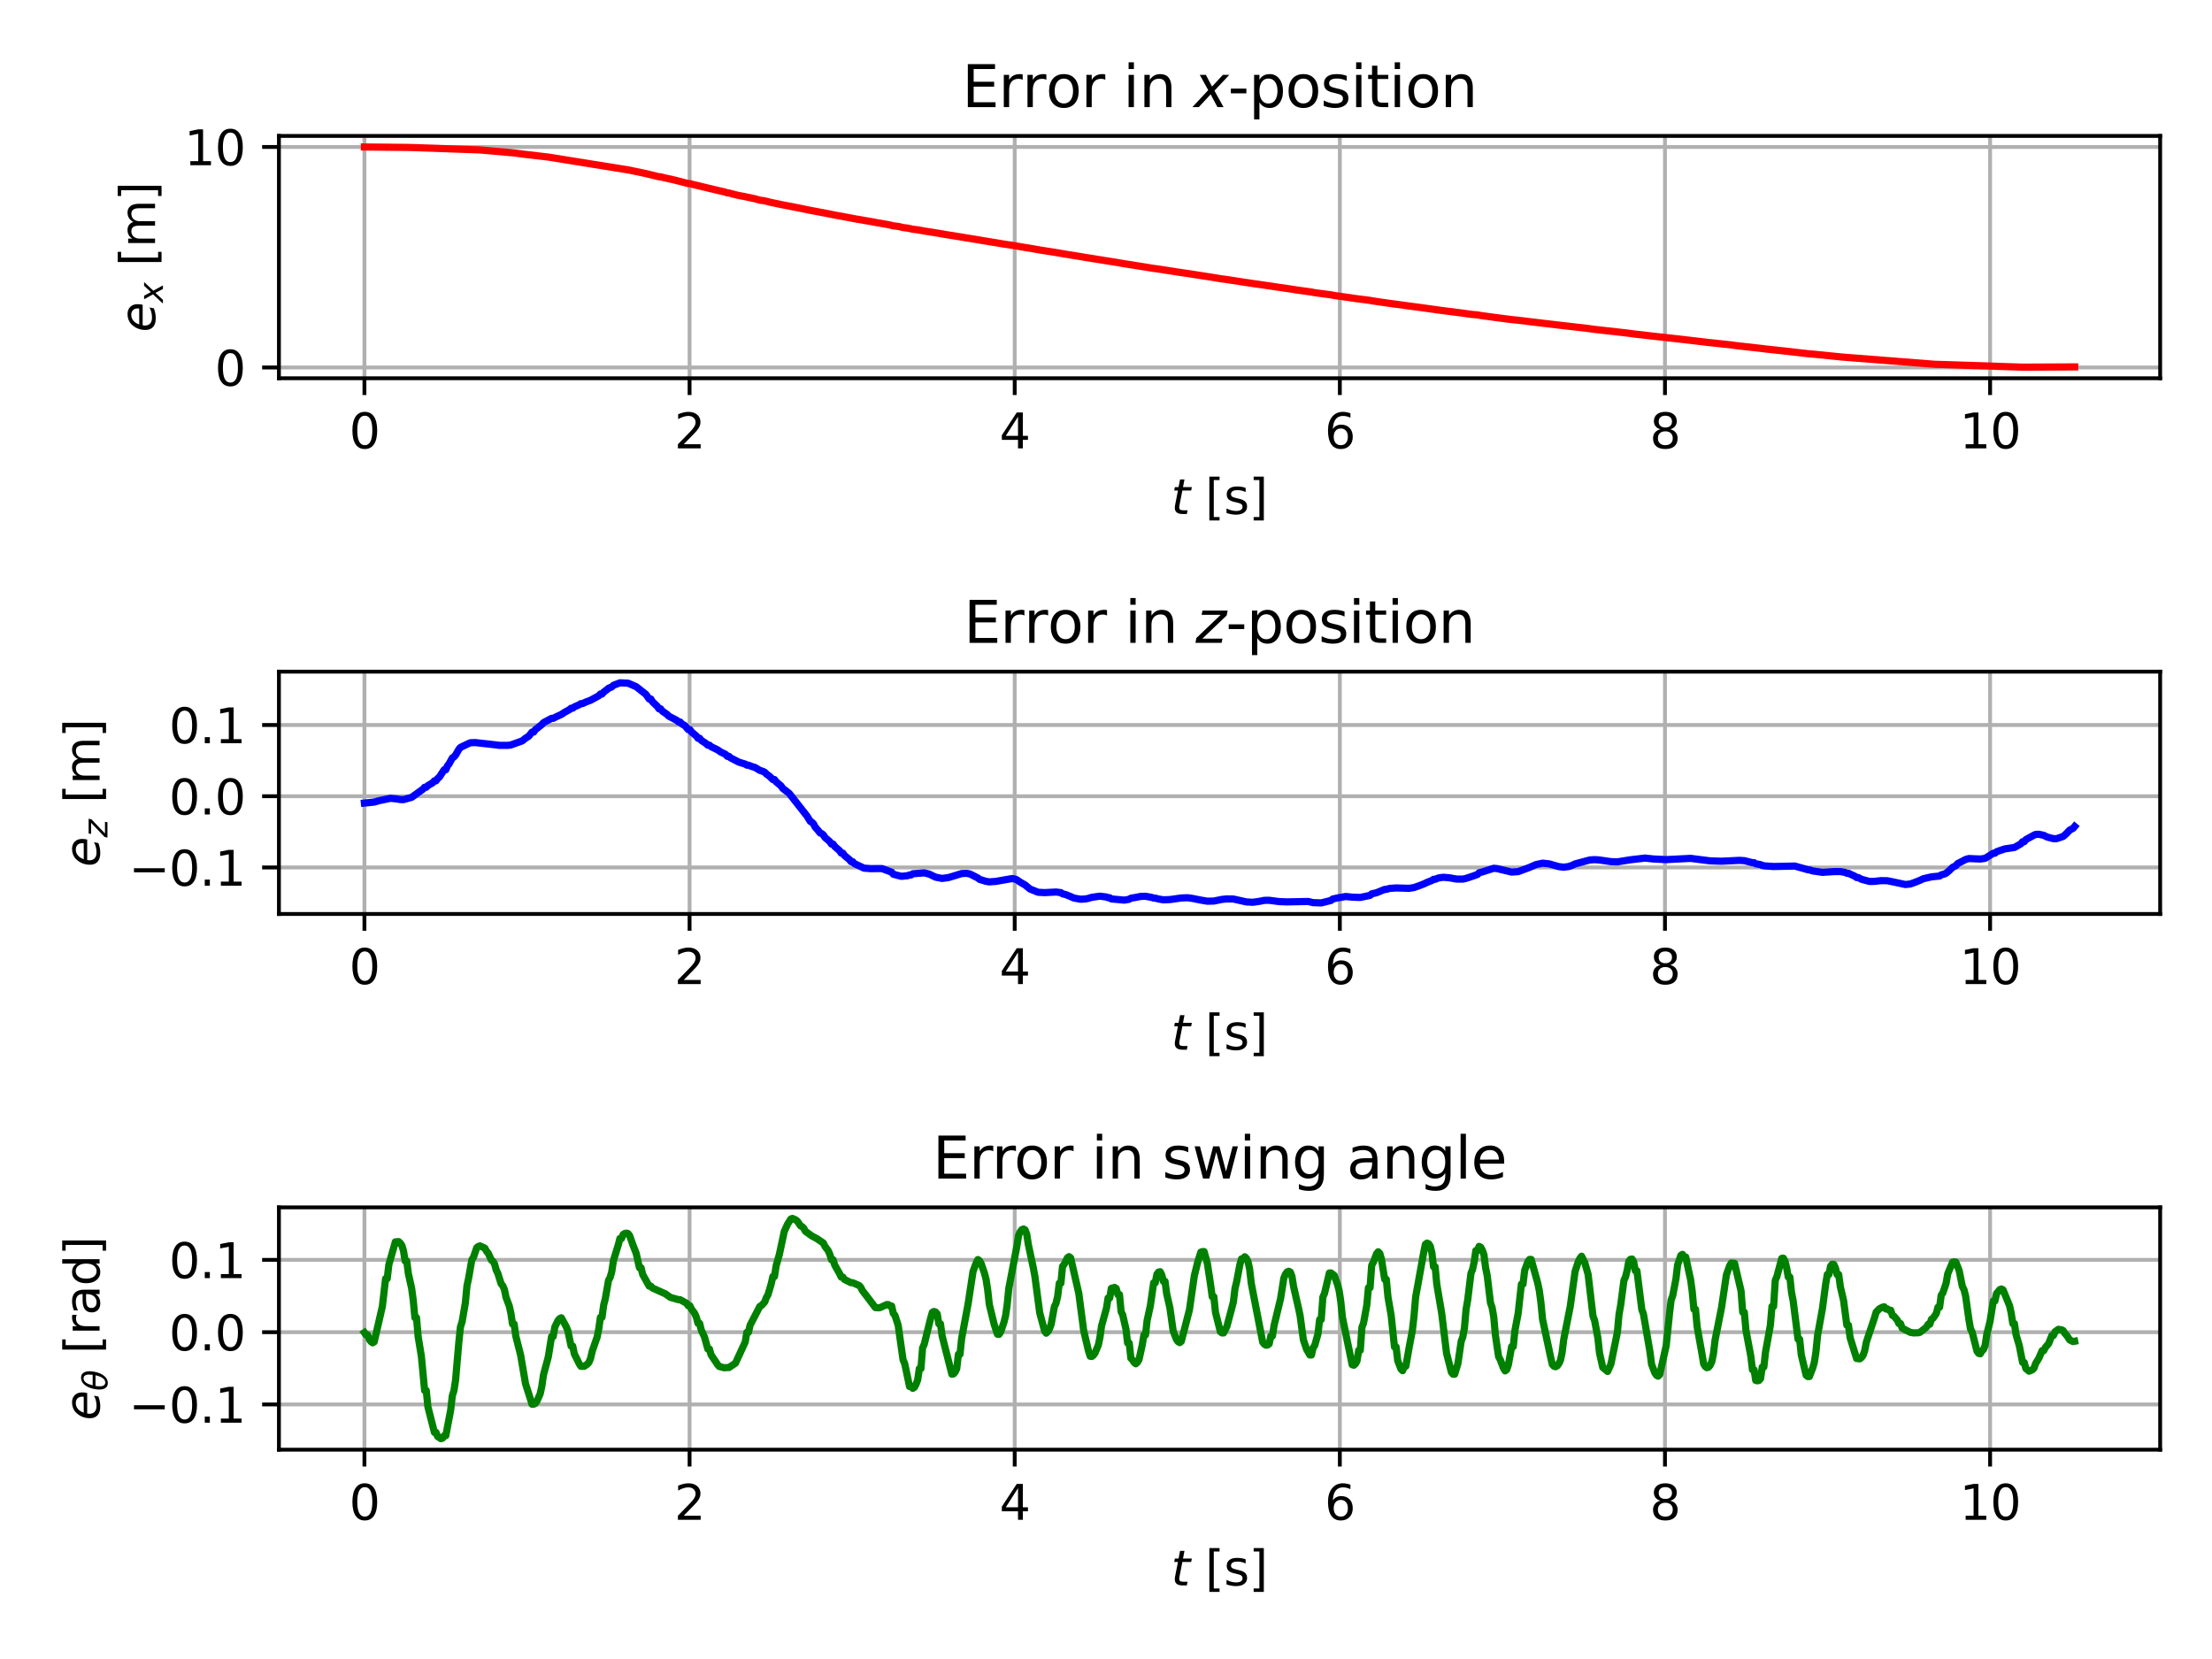<?xml version="1.0" encoding="utf-8" standalone="no"?>
<!DOCTYPE svg PUBLIC "-//W3C//DTD SVG 1.1//EN"
  "http://www.w3.org/Graphics/SVG/1.1/DTD/svg11.dtd">
<svg xmlns:xlink="http://www.w3.org/1999/xlink" width="460.8pt" height="345.6pt" viewBox="0 0 460.8 345.6" xmlns="http://www.w3.org/2000/svg" version="1.1">
 <defs>
  <style type="text/css">*{stroke-linejoin: round; stroke-linecap: butt}</style>
 </defs>
 <g id="figure_1">
  <g id="patch_1">
   <path d="M 0 345.6 
L 460.8 345.6 
L 460.8 0 
L 0 0 
z
" style="fill: #ffffff"/>
  </g>
  <g id="axes_1">
   <g id="patch_2">
    <path d="M 58.106 78.797 
L 450 78.797 
L 450 28.32 
L 58.106 28.32 
z
" style="fill: #ffffff"/>
   </g>
   <g id="matplotlib.axis_1">
    <g id="xtick_1">
     <g id="line2d_1">
      <path d="M 75.919 78.797 
L 75.919 28.32 
" clip-path="url(#p040949d89e)" style="fill: none; stroke: #b0b0b0; stroke-width: 0.8; stroke-linecap: square"/>
     </g>
     <g id="line2d_2">
      <defs>
       <path id="m35014f21e2" d="M 0 0 
L 0 3.5 
" style="stroke: #000000; stroke-width: 0.8"/>
      </defs>
      <g>
       <use xlink:href="#m35014f21e2" x="75.919" y="78.797" style="stroke: #000000; stroke-width: 0.8"/>
      </g>
     </g>
     <g id="text_1">
      <!-- 0 -->
      <g transform="translate(72.738 93.396)scale(0.1 -0.1)">
       <defs>
        <path id="DejaVuSans-30" d="M 2034 4250 
Q 1547 4250 1301 3770 
Q 1056 3291 1056 2328 
Q 1056 1369 1301 889 
Q 1547 409 2034 409 
Q 2525 409 2770 889 
Q 3016 1369 3016 2328 
Q 3016 3291 2770 3770 
Q 2525 4250 2034 4250 
z
M 2034 4750 
Q 2819 4750 3233 4129 
Q 3647 3509 3647 2328 
Q 3647 1150 3233 529 
Q 2819 -91 2034 -91 
Q 1250 -91 836 529 
Q 422 1150 422 2328 
Q 422 3509 836 4129 
Q 1250 4750 2034 4750 
z
" transform="scale(0.016)"/>
       </defs>
       <use xlink:href="#DejaVuSans-30"/>
      </g>
     </g>
    </g>
    <g id="xtick_2">
     <g id="line2d_3">
      <path d="M 143.651 78.797 
L 143.651 28.32 
" clip-path="url(#p040949d89e)" style="fill: none; stroke: #b0b0b0; stroke-width: 0.8; stroke-linecap: square"/>
     </g>
     <g id="line2d_4">
      <g>
       <use xlink:href="#m35014f21e2" x="143.651" y="78.797" style="stroke: #000000; stroke-width: 0.8"/>
      </g>
     </g>
     <g id="text_2">
      <!-- 2 -->
      <g transform="translate(140.47 93.396)scale(0.1 -0.1)">
       <defs>
        <path id="DejaVuSans-32" d="M 1228 531 
L 3431 531 
L 3431 0 
L 469 0 
L 469 531 
Q 828 903 1448 1529 
Q 2069 2156 2228 2338 
Q 2531 2678 2651 2914 
Q 2772 3150 2772 3378 
Q 2772 3750 2511 3984 
Q 2250 4219 1831 4219 
Q 1534 4219 1204 4116 
Q 875 4013 500 3803 
L 500 4441 
Q 881 4594 1212 4672 
Q 1544 4750 1819 4750 
Q 2544 4750 2975 4387 
Q 3406 4025 3406 3419 
Q 3406 3131 3298 2873 
Q 3191 2616 2906 2266 
Q 2828 2175 2409 1742 
Q 1991 1309 1228 531 
z
" transform="scale(0.016)"/>
       </defs>
       <use xlink:href="#DejaVuSans-32"/>
      </g>
     </g>
    </g>
    <g id="xtick_3">
     <g id="line2d_5">
      <path d="M 211.382 78.797 
L 211.382 28.32 
" clip-path="url(#p040949d89e)" style="fill: none; stroke: #b0b0b0; stroke-width: 0.8; stroke-linecap: square"/>
     </g>
     <g id="line2d_6">
      <g>
       <use xlink:href="#m35014f21e2" x="211.382" y="78.797" style="stroke: #000000; stroke-width: 0.8"/>
      </g>
     </g>
     <g id="text_3">
      <!-- 4 -->
      <g transform="translate(208.201 93.396)scale(0.1 -0.1)">
       <defs>
        <path id="DejaVuSans-34" d="M 2419 4116 
L 825 1625 
L 2419 1625 
L 2419 4116 
z
M 2253 4666 
L 3047 4666 
L 3047 1625 
L 3713 1625 
L 3713 1100 
L 3047 1100 
L 3047 0 
L 2419 0 
L 2419 1100 
L 313 1100 
L 313 1709 
L 2253 4666 
z
" transform="scale(0.016)"/>
       </defs>
       <use xlink:href="#DejaVuSans-34"/>
      </g>
     </g>
    </g>
    <g id="xtick_4">
     <g id="line2d_7">
      <path d="M 279.114 78.797 
L 279.114 28.32 
" clip-path="url(#p040949d89e)" style="fill: none; stroke: #b0b0b0; stroke-width: 0.8; stroke-linecap: square"/>
     </g>
     <g id="line2d_8">
      <g>
       <use xlink:href="#m35014f21e2" x="279.114" y="78.797" style="stroke: #000000; stroke-width: 0.8"/>
      </g>
     </g>
     <g id="text_4">
      <!-- 6 -->
      <g transform="translate(275.932 93.396)scale(0.1 -0.1)">
       <defs>
        <path id="DejaVuSans-36" d="M 2113 2584 
Q 1688 2584 1439 2293 
Q 1191 2003 1191 1497 
Q 1191 994 1439 701 
Q 1688 409 2113 409 
Q 2538 409 2786 701 
Q 3034 994 3034 1497 
Q 3034 2003 2786 2293 
Q 2538 2584 2113 2584 
z
M 3366 4563 
L 3366 3988 
Q 3128 4100 2886 4159 
Q 2644 4219 2406 4219 
Q 1781 4219 1451 3797 
Q 1122 3375 1075 2522 
Q 1259 2794 1537 2939 
Q 1816 3084 2150 3084 
Q 2853 3084 3261 2657 
Q 3669 2231 3669 1497 
Q 3669 778 3244 343 
Q 2819 -91 2113 -91 
Q 1303 -91 875 529 
Q 447 1150 447 2328 
Q 447 3434 972 4092 
Q 1497 4750 2381 4750 
Q 2619 4750 2861 4703 
Q 3103 4656 3366 4563 
z
" transform="scale(0.016)"/>
       </defs>
       <use xlink:href="#DejaVuSans-36"/>
      </g>
     </g>
    </g>
    <g id="xtick_5">
     <g id="line2d_9">
      <path d="M 346.845 78.797 
L 346.845 28.32 
" clip-path="url(#p040949d89e)" style="fill: none; stroke: #b0b0b0; stroke-width: 0.8; stroke-linecap: square"/>
     </g>
     <g id="line2d_10">
      <g>
       <use xlink:href="#m35014f21e2" x="346.845" y="78.797" style="stroke: #000000; stroke-width: 0.8"/>
      </g>
     </g>
     <g id="text_5">
      <!-- 8 -->
      <g transform="translate(343.664 93.396)scale(0.1 -0.1)">
       <defs>
        <path id="DejaVuSans-38" d="M 2034 2216 
Q 1584 2216 1326 1975 
Q 1069 1734 1069 1313 
Q 1069 891 1326 650 
Q 1584 409 2034 409 
Q 2484 409 2743 651 
Q 3003 894 3003 1313 
Q 3003 1734 2745 1975 
Q 2488 2216 2034 2216 
z
M 1403 2484 
Q 997 2584 770 2862 
Q 544 3141 544 3541 
Q 544 4100 942 4425 
Q 1341 4750 2034 4750 
Q 2731 4750 3128 4425 
Q 3525 4100 3525 3541 
Q 3525 3141 3298 2862 
Q 3072 2584 2669 2484 
Q 3125 2378 3379 2068 
Q 3634 1759 3634 1313 
Q 3634 634 3220 271 
Q 2806 -91 2034 -91 
Q 1263 -91 848 271 
Q 434 634 434 1313 
Q 434 1759 690 2068 
Q 947 2378 1403 2484 
z
M 1172 3481 
Q 1172 3119 1398 2916 
Q 1625 2713 2034 2713 
Q 2441 2713 2670 2916 
Q 2900 3119 2900 3481 
Q 2900 3844 2670 4047 
Q 2441 4250 2034 4250 
Q 1625 4250 1398 4047 
Q 1172 3844 1172 3481 
z
" transform="scale(0.016)"/>
       </defs>
       <use xlink:href="#DejaVuSans-38"/>
      </g>
     </g>
    </g>
    <g id="xtick_6">
     <g id="line2d_11">
      <path d="M 414.576 78.797 
L 414.576 28.32 
" clip-path="url(#p040949d89e)" style="fill: none; stroke: #b0b0b0; stroke-width: 0.8; stroke-linecap: square"/>
     </g>
     <g id="line2d_12">
      <g>
       <use xlink:href="#m35014f21e2" x="414.576" y="78.797" style="stroke: #000000; stroke-width: 0.8"/>
      </g>
     </g>
     <g id="text_6">
      <!-- 10 -->
      <g transform="translate(408.214 93.396)scale(0.1 -0.1)">
       <defs>
        <path id="DejaVuSans-31" d="M 794 531 
L 1825 531 
L 1825 4091 
L 703 3866 
L 703 4441 
L 1819 4666 
L 2450 4666 
L 2450 531 
L 3481 531 
L 3481 0 
L 794 0 
L 794 531 
z
" transform="scale(0.016)"/>
       </defs>
       <use xlink:href="#DejaVuSans-31"/>
       <use xlink:href="#DejaVuSans-30" x="63.623"/>
      </g>
     </g>
    </g>
    <g id="text_7">
     <!-- $t$ [s] -->
     <g transform="translate(243.953 107.074)scale(0.1 -0.1)">
      <defs>
       <path id="DejaVuSans-Oblique-74" d="M 2706 3500 
L 2619 3053 
L 1472 3053 
L 1100 1153 
Q 1081 1047 1072 975 
Q 1063 903 1063 863 
Q 1063 663 1183 572 
Q 1303 481 1569 481 
L 2150 481 
L 2053 0 
L 1503 0 
Q 991 0 739 200 
Q 488 400 488 806 
Q 488 878 497 964 
Q 506 1050 525 1153 
L 897 3053 
L 409 3053 
L 500 3500 
L 978 3500 
L 1172 4494 
L 1747 4494 
L 1556 3500 
L 2706 3500 
z
" transform="scale(0.016)"/>
       <path id="DejaVuSans-20" transform="scale(0.016)"/>
       <path id="DejaVuSans-5b" d="M 550 4863 
L 1875 4863 
L 1875 4416 
L 1125 4416 
L 1125 -397 
L 1875 -397 
L 1875 -844 
L 550 -844 
L 550 4863 
z
" transform="scale(0.016)"/>
       <path id="DejaVuSans-73" d="M 2834 3397 
L 2834 2853 
Q 2591 2978 2328 3040 
Q 2066 3103 1784 3103 
Q 1356 3103 1142 2972 
Q 928 2841 928 2578 
Q 928 2378 1081 2264 
Q 1234 2150 1697 2047 
L 1894 2003 
Q 2506 1872 2764 1633 
Q 3022 1394 3022 966 
Q 3022 478 2636 193 
Q 2250 -91 1575 -91 
Q 1294 -91 989 -36 
Q 684 19 347 128 
L 347 722 
Q 666 556 975 473 
Q 1284 391 1588 391 
Q 1994 391 2212 530 
Q 2431 669 2431 922 
Q 2431 1156 2273 1281 
Q 2116 1406 1581 1522 
L 1381 1569 
Q 847 1681 609 1914 
Q 372 2147 372 2553 
Q 372 3047 722 3315 
Q 1072 3584 1716 3584 
Q 2034 3584 2315 3537 
Q 2597 3491 2834 3397 
z
" transform="scale(0.016)"/>
       <path id="DejaVuSans-5d" d="M 1947 4863 
L 1947 -844 
L 622 -844 
L 622 -397 
L 1369 -397 
L 1369 4416 
L 622 4416 
L 622 4863 
L 1947 4863 
z
" transform="scale(0.016)"/>
      </defs>
      <use xlink:href="#DejaVuSans-Oblique-74" transform="translate(0 0.016)"/>
      <use xlink:href="#DejaVuSans-20" transform="translate(39.209 0.016)"/>
      <use xlink:href="#DejaVuSans-5b" transform="translate(70.996 0.016)"/>
      <use xlink:href="#DejaVuSans-73" transform="translate(110.01 0.016)"/>
      <use xlink:href="#DejaVuSans-5d" transform="translate(162.109 0.016)"/>
     </g>
    </g>
   </g>
   <g id="matplotlib.axis_2">
    <g id="ytick_1">
     <g id="line2d_13">
      <path d="M 58.106 76.555 
L 450 76.555 
" clip-path="url(#p040949d89e)" style="fill: none; stroke: #b0b0b0; stroke-width: 0.8; stroke-linecap: square"/>
     </g>
     <g id="line2d_14">
      <defs>
       <path id="m82567016f0" d="M 0 0 
L -3.5 0 
" style="stroke: #000000; stroke-width: 0.8"/>
      </defs>
      <g>
       <use xlink:href="#m82567016f0" x="58.106" y="76.555" style="stroke: #000000; stroke-width: 0.8"/>
      </g>
     </g>
     <g id="text_8">
      <!-- 0 -->
      <g transform="translate(44.743 80.354)scale(0.1 -0.1)">
       <use xlink:href="#DejaVuSans-30"/>
      </g>
     </g>
    </g>
    <g id="ytick_2">
     <g id="line2d_15">
      <path d="M 58.106 30.617 
L 450 30.617 
" clip-path="url(#p040949d89e)" style="fill: none; stroke: #b0b0b0; stroke-width: 0.8; stroke-linecap: square"/>
     </g>
     <g id="line2d_16">
      <g>
       <use xlink:href="#m82567016f0" x="58.106" y="30.617" style="stroke: #000000; stroke-width: 0.8"/>
      </g>
     </g>
     <g id="text_9">
      <!-- 10 -->
      <g transform="translate(38.381 34.416)scale(0.1 -0.1)">
       <use xlink:href="#DejaVuSans-31"/>
       <use xlink:href="#DejaVuSans-30" x="63.623"/>
      </g>
     </g>
    </g>
    <g id="text_10">
     <!-- $e_x$ [m] -->
     <g transform="translate(32.301 69.209)rotate(-90)scale(0.1 -0.1)">
      <defs>
       <path id="DejaVuSans-Oblique-65" d="M 3078 2063 
Q 3088 2113 3092 2166 
Q 3097 2219 3097 2272 
Q 3097 2653 2873 2875 
Q 2650 3097 2266 3097 
Q 1838 3097 1509 2826 
Q 1181 2556 1013 2059 
L 3078 2063 
z
M 3578 1613 
L 903 1613 
Q 884 1494 878 1425 
Q 872 1356 872 1306 
Q 872 872 1139 634 
Q 1406 397 1894 397 
Q 2269 397 2603 481 
Q 2938 566 3225 728 
L 3116 159 
Q 2806 34 2476 -28 
Q 2147 -91 1806 -91 
Q 1078 -91 686 257 
Q 294 606 294 1247 
Q 294 1794 489 2264 
Q 684 2734 1063 3103 
Q 1306 3334 1642 3459 
Q 1978 3584 2356 3584 
Q 2950 3584 3301 3228 
Q 3653 2872 3653 2272 
Q 3653 2128 3634 1964 
Q 3616 1800 3578 1613 
z
" transform="scale(0.016)"/>
       <path id="DejaVuSans-Oblique-78" d="M 3841 3500 
L 2234 1784 
L 3219 0 
L 2559 0 
L 1819 1388 
L 531 0 
L -166 0 
L 1556 1844 
L 641 3500 
L 1300 3500 
L 1972 2234 
L 3144 3500 
L 3841 3500 
z
" transform="scale(0.016)"/>
       <path id="DejaVuSans-6d" d="M 3328 2828 
Q 3544 3216 3844 3400 
Q 4144 3584 4550 3584 
Q 5097 3584 5394 3201 
Q 5691 2819 5691 2113 
L 5691 0 
L 5113 0 
L 5113 2094 
Q 5113 2597 4934 2840 
Q 4756 3084 4391 3084 
Q 3944 3084 3684 2787 
Q 3425 2491 3425 1978 
L 3425 0 
L 2847 0 
L 2847 2094 
Q 2847 2600 2669 2842 
Q 2491 3084 2119 3084 
Q 1678 3084 1418 2786 
Q 1159 2488 1159 1978 
L 1159 0 
L 581 0 
L 581 3500 
L 1159 3500 
L 1159 2956 
Q 1356 3278 1631 3431 
Q 1906 3584 2284 3584 
Q 2666 3584 2933 3390 
Q 3200 3197 3328 2828 
z
" transform="scale(0.016)"/>
      </defs>
      <use xlink:href="#DejaVuSans-Oblique-65" transform="translate(0 0.016)"/>
      <use xlink:href="#DejaVuSans-Oblique-78" transform="translate(61.523 -16.391)scale(0.7)"/>
      <use xlink:href="#DejaVuSans-20" transform="translate(105.684 0.016)"/>
      <use xlink:href="#DejaVuSans-5b" transform="translate(137.471 0.016)"/>
      <use xlink:href="#DejaVuSans-6d" transform="translate(176.484 0.016)"/>
      <use xlink:href="#DejaVuSans-5d" transform="translate(273.896 0.016)"/>
     </g>
    </g>
   </g>
   <g id="line2d_17">
    <path d="M 75.919 30.617 
L 85.411 30.718 
L 99.987 31.231 
L 107.105 31.86 
L 109.139 32.129 
L 114.224 32.722 
L 131.173 35.447 
L 132.19 35.669 
L 134.563 36.162 
L 137.275 36.826 
L 137.614 36.826 
L 138.292 37.01 
L 140.664 37.54 
L 143.376 38.245 
L 143.715 38.245 
L 144.393 38.441 
L 146.766 39.001 
L 148.8 39.493 
L 151.173 40.041 
L 151.512 40.199 
L 151.851 40.199 
L 152.529 40.386 
L 153.885 40.725 
L 154.902 40.906 
L 157.274 41.409 
L 158.291 41.699 
L 159.308 41.841 
L 160.664 42.178 
L 163.037 42.672 
L 166.427 43.328 
L 168.8 43.817 
L 169.817 44.005 
L 172.867 44.589 
L 173.884 44.797 
L 176.935 45.358 
L 177.952 45.557 
L 181.681 46.197 
L 182.698 46.391 
L 185.071 46.801 
L 186.088 47.044 
L 187.105 47.166 
L 188.122 47.408 
L 189.138 47.527 
L 190.155 47.76 
L 191.172 47.874 
L 192.528 48.121 
L 195.24 48.551 
L 195.918 48.665 
L 196.935 48.848 
L 199.308 49.226 
L 199.986 49.334 
L 201.003 49.506 
L 203.715 49.942 
L 204.732 50.122 
L 207.782 50.618 
L 208.799 50.793 
L 211.85 51.266 
L 212.867 51.443 
L 215.918 51.948 
L 216.935 52.131 
L 220.325 52.661 
L 221.68 52.902 
L 225.07 53.444 
L 226.087 53.626 
L 229.138 54.107 
L 230.155 54.278 
L 232.528 54.645 
L 233.884 54.886 
L 237.274 55.423 
L 240.324 55.915 
L 241.002 55.998 
L 244.053 56.465 
L 245.07 56.633 
L 248.121 57.081 
L 249.138 57.243 
L 251.85 57.662 
L 254.561 58.104 
L 255.239 58.186 
L 258.29 58.652 
L 261.341 59.113 
L 264.392 59.548 
L 265.07 59.648 
L 266.087 59.806 
L 269.138 60.247 
L 270.155 60.411 
L 273.205 60.836 
L 273.883 60.972 
L 277.273 61.417 
L 277.951 61.555 
L 281.341 62.035 
L 282.358 62.188 
L 285.409 62.577 
L 286.087 62.707 
L 289.476 63.196 
L 294.561 63.884 
L 295.917 64.061 
L 298.29 64.392 
L 299.646 64.583 
L 305.069 65.281 
L 306.425 65.481 
L 307.781 65.6 
L 308.459 65.723 
L 311.51 66.138 
L 314.9 66.576 
L 315.917 66.672 
L 319.984 67.162 
L 325.408 67.805 
L 326.764 67.957 
L 330.832 68.432 
L 332.188 68.617 
L 338.967 69.376 
L 340.662 69.613 
L 341.34 69.679 
L 344.73 70.068 
L 349.815 70.629 
L 355.916 71.346 
L 360.662 71.854 
L 361.679 71.997 
L 366.764 72.568 
L 367.781 72.698 
L 371.848 73.133 
L 376.594 73.682 
L 377.95 73.792 
L 383.713 74.377 
L 403.034 75.887 
L 421.339 76.485 
L 432.187 76.431 
L 432.187 76.431 
" clip-path="url(#p040949d89e)" style="fill: none; stroke: #ff0000; stroke-width: 1.5; stroke-linecap: square"/>
   </g>
   <g id="patch_3">
    <path d="M 58.106 78.797 
L 58.106 28.32 
" style="fill: none; stroke: #000000; stroke-width: 0.8; stroke-linejoin: miter; stroke-linecap: square"/>
   </g>
   <g id="patch_4">
    <path d="M 450 78.797 
L 450 28.32 
" style="fill: none; stroke: #000000; stroke-width: 0.8; stroke-linejoin: miter; stroke-linecap: square"/>
   </g>
   <g id="patch_5">
    <path d="M 58.106 78.797 
L 450 78.797 
" style="fill: none; stroke: #000000; stroke-width: 0.8; stroke-linejoin: miter; stroke-linecap: square"/>
   </g>
   <g id="patch_6">
    <path d="M 58.106 28.32 
L 450 28.32 
" style="fill: none; stroke: #000000; stroke-width: 0.8; stroke-linejoin: miter; stroke-linecap: square"/>
   </g>
   <g id="text_11">
    <!-- Error in $x$-position -->
    <g transform="translate(200.413 22.32)scale(0.12 -0.12)">
     <defs>
      <path id="DejaVuSans-45" d="M 628 4666 
L 3578 4666 
L 3578 4134 
L 1259 4134 
L 1259 2753 
L 3481 2753 
L 3481 2222 
L 1259 2222 
L 1259 531 
L 3634 531 
L 3634 0 
L 628 0 
L 628 4666 
z
" transform="scale(0.016)"/>
      <path id="DejaVuSans-72" d="M 2631 2963 
Q 2534 3019 2420 3045 
Q 2306 3072 2169 3072 
Q 1681 3072 1420 2755 
Q 1159 2438 1159 1844 
L 1159 0 
L 581 0 
L 581 3500 
L 1159 3500 
L 1159 2956 
Q 1341 3275 1631 3429 
Q 1922 3584 2338 3584 
Q 2397 3584 2469 3576 
Q 2541 3569 2628 3553 
L 2631 2963 
z
" transform="scale(0.016)"/>
      <path id="DejaVuSans-6f" d="M 1959 3097 
Q 1497 3097 1228 2736 
Q 959 2375 959 1747 
Q 959 1119 1226 758 
Q 1494 397 1959 397 
Q 2419 397 2687 759 
Q 2956 1122 2956 1747 
Q 2956 2369 2687 2733 
Q 2419 3097 1959 3097 
z
M 1959 3584 
Q 2709 3584 3137 3096 
Q 3566 2609 3566 1747 
Q 3566 888 3137 398 
Q 2709 -91 1959 -91 
Q 1206 -91 779 398 
Q 353 888 353 1747 
Q 353 2609 779 3096 
Q 1206 3584 1959 3584 
z
" transform="scale(0.016)"/>
      <path id="DejaVuSans-69" d="M 603 3500 
L 1178 3500 
L 1178 0 
L 603 0 
L 603 3500 
z
M 603 4863 
L 1178 4863 
L 1178 4134 
L 603 4134 
L 603 4863 
z
" transform="scale(0.016)"/>
      <path id="DejaVuSans-6e" d="M 3513 2113 
L 3513 0 
L 2938 0 
L 2938 2094 
Q 2938 2591 2744 2837 
Q 2550 3084 2163 3084 
Q 1697 3084 1428 2787 
Q 1159 2491 1159 1978 
L 1159 0 
L 581 0 
L 581 3500 
L 1159 3500 
L 1159 2956 
Q 1366 3272 1645 3428 
Q 1925 3584 2291 3584 
Q 2894 3584 3203 3211 
Q 3513 2838 3513 2113 
z
" transform="scale(0.016)"/>
      <path id="DejaVuSans-2d" d="M 313 2009 
L 1997 2009 
L 1997 1497 
L 313 1497 
L 313 2009 
z
" transform="scale(0.016)"/>
      <path id="DejaVuSans-70" d="M 1159 525 
L 1159 -1331 
L 581 -1331 
L 581 3500 
L 1159 3500 
L 1159 2969 
Q 1341 3281 1617 3432 
Q 1894 3584 2278 3584 
Q 2916 3584 3314 3078 
Q 3713 2572 3713 1747 
Q 3713 922 3314 415 
Q 2916 -91 2278 -91 
Q 1894 -91 1617 61 
Q 1341 213 1159 525 
z
M 3116 1747 
Q 3116 2381 2855 2742 
Q 2594 3103 2138 3103 
Q 1681 3103 1420 2742 
Q 1159 2381 1159 1747 
Q 1159 1113 1420 752 
Q 1681 391 2138 391 
Q 2594 391 2855 752 
Q 3116 1113 3116 1747 
z
" transform="scale(0.016)"/>
      <path id="DejaVuSans-74" d="M 1172 4494 
L 1172 3500 
L 2356 3500 
L 2356 3053 
L 1172 3053 
L 1172 1153 
Q 1172 725 1289 603 
Q 1406 481 1766 481 
L 2356 481 
L 2356 0 
L 1766 0 
Q 1100 0 847 248 
Q 594 497 594 1153 
L 594 3053 
L 172 3053 
L 172 3500 
L 594 3500 
L 594 4494 
L 1172 4494 
z
" transform="scale(0.016)"/>
     </defs>
     <use xlink:href="#DejaVuSans-45" transform="translate(0 0.016)"/>
     <use xlink:href="#DejaVuSans-72" transform="translate(63.184 0.016)"/>
     <use xlink:href="#DejaVuSans-72" transform="translate(104.297 0.016)"/>
     <use xlink:href="#DejaVuSans-6f" transform="translate(145.41 0.016)"/>
     <use xlink:href="#DejaVuSans-72" transform="translate(206.592 0.016)"/>
     <use xlink:href="#DejaVuSans-20" transform="translate(247.705 0.016)"/>
     <use xlink:href="#DejaVuSans-69" transform="translate(279.492 0.016)"/>
     <use xlink:href="#DejaVuSans-6e" transform="translate(307.275 0.016)"/>
     <use xlink:href="#DejaVuSans-20" transform="translate(370.654 0.016)"/>
     <use xlink:href="#DejaVuSans-Oblique-78" transform="translate(402.441 0.016)"/>
     <use xlink:href="#DejaVuSans-2d" transform="translate(461.621 0.016)"/>
     <use xlink:href="#DejaVuSans-70" transform="translate(497.705 0.016)"/>
     <use xlink:href="#DejaVuSans-6f" transform="translate(561.182 0.016)"/>
     <use xlink:href="#DejaVuSans-73" transform="translate(622.363 0.016)"/>
     <use xlink:href="#DejaVuSans-69" transform="translate(674.463 0.016)"/>
     <use xlink:href="#DejaVuSans-74" transform="translate(702.246 0.016)"/>
     <use xlink:href="#DejaVuSans-69" transform="translate(741.455 0.016)"/>
     <use xlink:href="#DejaVuSans-6f" transform="translate(769.238 0.016)"/>
     <use xlink:href="#DejaVuSans-6e" transform="translate(830.42 0.016)"/>
    </g>
   </g>
  </g>
  <g id="axes_2">
   <g id="patch_7">
    <path d="M 58.106 190.398 
L 450 190.398 
L 450 139.92 
L 58.106 139.92 
z
" style="fill: #ffffff"/>
   </g>
   <g id="matplotlib.axis_3">
    <g id="xtick_7">
     <g id="line2d_18">
      <path d="M 75.919 190.398 
L 75.919 139.92 
" clip-path="url(#pd2cb86bef9)" style="fill: none; stroke: #b0b0b0; stroke-width: 0.8; stroke-linecap: square"/>
     </g>
     <g id="line2d_19">
      <g>
       <use xlink:href="#m35014f21e2" x="75.919" y="190.398" style="stroke: #000000; stroke-width: 0.8"/>
      </g>
     </g>
     <g id="text_12">
      <!-- 0 -->
      <g transform="translate(72.738 204.996)scale(0.1 -0.1)">
       <use xlink:href="#DejaVuSans-30"/>
      </g>
     </g>
    </g>
    <g id="xtick_8">
     <g id="line2d_20">
      <path d="M 143.651 190.398 
L 143.651 139.92 
" clip-path="url(#pd2cb86bef9)" style="fill: none; stroke: #b0b0b0; stroke-width: 0.8; stroke-linecap: square"/>
     </g>
     <g id="line2d_21">
      <g>
       <use xlink:href="#m35014f21e2" x="143.651" y="190.398" style="stroke: #000000; stroke-width: 0.8"/>
      </g>
     </g>
     <g id="text_13">
      <!-- 2 -->
      <g transform="translate(140.47 204.996)scale(0.1 -0.1)">
       <use xlink:href="#DejaVuSans-32"/>
      </g>
     </g>
    </g>
    <g id="xtick_9">
     <g id="line2d_22">
      <path d="M 211.382 190.398 
L 211.382 139.92 
" clip-path="url(#pd2cb86bef9)" style="fill: none; stroke: #b0b0b0; stroke-width: 0.8; stroke-linecap: square"/>
     </g>
     <g id="line2d_23">
      <g>
       <use xlink:href="#m35014f21e2" x="211.382" y="190.398" style="stroke: #000000; stroke-width: 0.8"/>
      </g>
     </g>
     <g id="text_14">
      <!-- 4 -->
      <g transform="translate(208.201 204.996)scale(0.1 -0.1)">
       <use xlink:href="#DejaVuSans-34"/>
      </g>
     </g>
    </g>
    <g id="xtick_10">
     <g id="line2d_24">
      <path d="M 279.114 190.398 
L 279.114 139.92 
" clip-path="url(#pd2cb86bef9)" style="fill: none; stroke: #b0b0b0; stroke-width: 0.8; stroke-linecap: square"/>
     </g>
     <g id="line2d_25">
      <g>
       <use xlink:href="#m35014f21e2" x="279.114" y="190.398" style="stroke: #000000; stroke-width: 0.8"/>
      </g>
     </g>
     <g id="text_15">
      <!-- 6 -->
      <g transform="translate(275.932 204.996)scale(0.1 -0.1)">
       <use xlink:href="#DejaVuSans-36"/>
      </g>
     </g>
    </g>
    <g id="xtick_11">
     <g id="line2d_26">
      <path d="M 346.845 190.398 
L 346.845 139.92 
" clip-path="url(#pd2cb86bef9)" style="fill: none; stroke: #b0b0b0; stroke-width: 0.8; stroke-linecap: square"/>
     </g>
     <g id="line2d_27">
      <g>
       <use xlink:href="#m35014f21e2" x="346.845" y="190.398" style="stroke: #000000; stroke-width: 0.8"/>
      </g>
     </g>
     <g id="text_16">
      <!-- 8 -->
      <g transform="translate(343.664 204.996)scale(0.1 -0.1)">
       <use xlink:href="#DejaVuSans-38"/>
      </g>
     </g>
    </g>
    <g id="xtick_12">
     <g id="line2d_28">
      <path d="M 414.576 190.398 
L 414.576 139.92 
" clip-path="url(#pd2cb86bef9)" style="fill: none; stroke: #b0b0b0; stroke-width: 0.8; stroke-linecap: square"/>
     </g>
     <g id="line2d_29">
      <g>
       <use xlink:href="#m35014f21e2" x="414.576" y="190.398" style="stroke: #000000; stroke-width: 0.8"/>
      </g>
     </g>
     <g id="text_17">
      <!-- 10 -->
      <g transform="translate(408.214 204.996)scale(0.1 -0.1)">
       <use xlink:href="#DejaVuSans-31"/>
       <use xlink:href="#DejaVuSans-30" x="63.623"/>
      </g>
     </g>
    </g>
    <g id="text_18">
     <!-- $t$ [s] -->
     <g transform="translate(243.953 218.674)scale(0.1 -0.1)">
      <use xlink:href="#DejaVuSans-Oblique-74" transform="translate(0 0.016)"/>
      <use xlink:href="#DejaVuSans-20" transform="translate(39.209 0.016)"/>
      <use xlink:href="#DejaVuSans-5b" transform="translate(70.996 0.016)"/>
      <use xlink:href="#DejaVuSans-73" transform="translate(110.01 0.016)"/>
      <use xlink:href="#DejaVuSans-5d" transform="translate(162.109 0.016)"/>
     </g>
    </g>
   </g>
   <g id="matplotlib.axis_4">
    <g id="ytick_3">
     <g id="line2d_30">
      <path d="M 58.106 180.707 
L 450 180.707 
" clip-path="url(#pd2cb86bef9)" style="fill: none; stroke: #b0b0b0; stroke-width: 0.8; stroke-linecap: square"/>
     </g>
     <g id="line2d_31">
      <g>
       <use xlink:href="#m82567016f0" x="58.106" y="180.707" style="stroke: #000000; stroke-width: 0.8"/>
      </g>
     </g>
     <g id="text_19">
      <!-- −0.1 -->
      <g transform="translate(26.823 184.506)scale(0.1 -0.1)">
       <defs>
        <path id="DejaVuSans-2212" d="M 678 2272 
L 4684 2272 
L 4684 1741 
L 678 1741 
L 678 2272 
z
" transform="scale(0.016)"/>
        <path id="DejaVuSans-2e" d="M 684 794 
L 1344 794 
L 1344 0 
L 684 0 
L 684 794 
z
" transform="scale(0.016)"/>
       </defs>
       <use xlink:href="#DejaVuSans-2212"/>
       <use xlink:href="#DejaVuSans-30" x="83.789"/>
       <use xlink:href="#DejaVuSans-2e" x="147.412"/>
       <use xlink:href="#DejaVuSans-31" x="179.199"/>
      </g>
     </g>
    </g>
    <g id="ytick_4">
     <g id="line2d_32">
      <path d="M 58.106 165.869 
L 450 165.869 
" clip-path="url(#pd2cb86bef9)" style="fill: none; stroke: #b0b0b0; stroke-width: 0.8; stroke-linecap: square"/>
     </g>
     <g id="line2d_33">
      <g>
       <use xlink:href="#m82567016f0" x="58.106" y="165.869" style="stroke: #000000; stroke-width: 0.8"/>
      </g>
     </g>
     <g id="text_20">
      <!-- 0.0 -->
      <g transform="translate(35.203 169.669)scale(0.1 -0.1)">
       <use xlink:href="#DejaVuSans-30"/>
       <use xlink:href="#DejaVuSans-2e" x="63.623"/>
       <use xlink:href="#DejaVuSans-30" x="95.41"/>
      </g>
     </g>
    </g>
    <g id="ytick_5">
     <g id="line2d_34">
      <path d="M 58.106 151.032 
L 450 151.032 
" clip-path="url(#pd2cb86bef9)" style="fill: none; stroke: #b0b0b0; stroke-width: 0.8; stroke-linecap: square"/>
     </g>
     <g id="line2d_35">
      <g>
       <use xlink:href="#m82567016f0" x="58.106" y="151.032" style="stroke: #000000; stroke-width: 0.8"/>
      </g>
     </g>
     <g id="text_21">
      <!-- 0.1 -->
      <g transform="translate(35.203 154.831)scale(0.1 -0.1)">
       <use xlink:href="#DejaVuSans-30"/>
       <use xlink:href="#DejaVuSans-2e" x="63.623"/>
       <use xlink:href="#DejaVuSans-31" x="95.41"/>
      </g>
     </g>
    </g>
    <g id="text_22">
     <!-- $e_z$ [m] -->
     <g transform="translate(20.744 180.609)rotate(-90)scale(0.1 -0.1)">
      <defs>
       <path id="DejaVuSans-Oblique-7a" d="M 744 3500 
L 3475 3500 
L 3372 2975 
L 738 459 
L 2913 459 
L 2822 0 
L -19 0 
L 84 525 
L 2719 3041 
L 653 3041 
L 744 3500 
z
" transform="scale(0.016)"/>
      </defs>
      <use xlink:href="#DejaVuSans-Oblique-65" transform="translate(0 0.016)"/>
      <use xlink:href="#DejaVuSans-Oblique-7a" transform="translate(61.523 -16.391)scale(0.7)"/>
      <use xlink:href="#DejaVuSans-20" transform="translate(101.001 0.016)"/>
      <use xlink:href="#DejaVuSans-5b" transform="translate(132.788 0.016)"/>
      <use xlink:href="#DejaVuSans-6d" transform="translate(171.802 0.016)"/>
      <use xlink:href="#DejaVuSans-5d" transform="translate(269.214 0.016)"/>
     </g>
    </g>
   </g>
   <g id="line2d_36">
    <path d="M 75.919 167.297 
L 77.953 167.085 
L 78.97 166.795 
L 81.343 166.301 
L 82.699 166.438 
L 83.377 166.559 
L 84.055 166.576 
L 85.75 166.103 
L 88.123 164.386 
L 88.462 164.001 
L 88.801 164.001 
L 89.14 163.65 
L 90.156 163.056 
L 90.495 162.658 
L 90.834 162.658 
L 91.173 162.18 
L 91.512 161.905 
L 92.529 160.357 
L 92.868 160.357 
L 93.207 159.551 
L 93.546 159.137 
L 94.224 157.892 
L 94.563 157.69 
L 94.902 157.299 
L 95.58 156.111 
L 95.919 155.707 
L 96.597 155.372 
L 97.953 154.733 
L 98.97 154.694 
L 102.021 155.024 
L 104.055 155.271 
L 105.75 155.277 
L 106.428 155.19 
L 108.8 154.334 
L 109.478 153.788 
L 110.156 153.356 
L 110.834 152.508 
L 111.173 152.508 
L 111.512 152.005 
L 112.868 150.944 
L 113.207 150.552 
L 114.902 149.646 
L 115.241 149.646 
L 115.919 149.297 
L 116.936 148.836 
L 117.614 148.382 
L 118.631 147.832 
L 118.97 147.535 
L 119.309 147.535 
L 119.648 147.257 
L 120.665 146.808 
L 121.004 146.578 
L 121.343 146.578 
L 122.021 146.256 
L 123.037 145.872 
L 123.715 145.495 
L 124.732 144.949 
L 125.071 144.578 
L 125.41 144.578 
L 125.749 144.18 
L 126.427 143.676 
L 126.766 143.38 
L 127.444 143.098 
L 127.783 142.766 
L 129.139 142.243 
L 130.834 142.32 
L 131.851 142.756 
L 132.529 143.046 
L 134.563 144.654 
L 135.241 145.617 
L 135.58 145.617 
L 135.919 146.187 
L 136.936 147.15 
L 137.275 147.657 
L 137.614 147.657 
L 137.953 148.122 
L 138.97 148.83 
L 139.308 149.182 
L 141.003 150.063 
L 141.342 150.404 
L 141.681 150.404 
L 142.02 150.778 
L 142.698 151.19 
L 143.376 151.99 
L 143.715 151.99 
L 144.054 152.476 
L 145.071 153.332 
L 145.41 153.798 
L 145.749 153.798 
L 146.088 154.232 
L 147.105 154.898 
L 147.444 155.232 
L 147.783 155.232 
L 148.122 155.539 
L 149.478 156.199 
L 150.156 156.663 
L 151.173 157.15 
L 151.512 157.558 
L 151.851 157.558 
L 152.19 157.874 
L 153.885 158.752 
L 154.563 158.97 
L 155.241 159.167 
L 155.58 159.395 
L 155.918 159.395 
L 156.596 159.671 
L 157.274 159.872 
L 158.291 160.48 
L 158.969 160.706 
L 159.308 160.87 
L 159.647 161.225 
L 160.325 161.723 
L 161.003 162.39 
L 161.342 162.39 
L 161.681 162.862 
L 162.698 163.713 
L 163.037 164.212 
L 164.393 165.26 
L 168.122 170.01 
L 168.8 171.11 
L 169.139 171.288 
L 169.478 171.636 
L 169.817 172.302 
L 170.495 173.076 
L 170.834 173.51 
L 171.173 173.65 
L 171.512 173.923 
L 171.851 174.449 
L 172.867 175.332 
L 173.206 175.829 
L 173.545 175.829 
L 173.884 176.33 
L 174.901 177.209 
L 175.24 177.715 
L 175.579 177.715 
L 175.918 178.216 
L 176.935 179.051 
L 177.274 179.489 
L 177.613 179.489 
L 177.952 179.888 
L 179.986 180.848 
L 181.342 180.952 
L 183.715 180.936 
L 185.749 181.693 
L 186.088 182.118 
L 187.105 182.389 
L 187.783 182.556 
L 189.138 182.414 
L 189.477 182.263 
L 189.816 182.263 
L 190.155 182.023 
L 192.528 181.83 
L 193.545 182.083 
L 194.901 182.728 
L 196.257 182.994 
L 197.613 182.809 
L 200.325 181.979 
L 201.342 181.933 
L 202.02 182.055 
L 202.698 182.386 
L 203.715 182.905 
L 204.054 183.192 
L 205.409 183.6 
L 206.087 183.71 
L 207.443 183.614 
L 210.833 183.019 
L 211.511 183.143 
L 211.85 183.301 
L 212.528 183.766 
L 213.545 184.349 
L 214.562 185.193 
L 216.257 185.876 
L 217.613 185.949 
L 219.986 185.825 
L 221.003 185.95 
L 221.341 186.202 
L 222.019 186.364 
L 223.036 186.773 
L 223.714 187.079 
L 225.07 187.322 
L 226.087 187.272 
L 226.765 187.136 
L 227.443 186.93 
L 229.138 186.688 
L 230.494 186.862 
L 230.833 187.016 
L 231.172 187.016 
L 231.511 187.264 
L 234.223 187.513 
L 235.24 187.337 
L 235.579 187.108 
L 236.596 186.944 
L 237.613 186.74 
L 238.629 186.711 
L 239.985 186.959 
L 240.324 187.092 
L 240.663 187.092 
L 241.341 187.28 
L 242.358 187.449 
L 243.714 187.396 
L 246.087 187.065 
L 247.443 187.018 
L 248.46 187.166 
L 250.155 187.507 
L 250.833 187.623 
L 251.511 187.738 
L 252.867 187.705 
L 254.561 187.359 
L 255.578 187.261 
L 256.934 187.282 
L 259.646 187.89 
L 261.002 187.959 
L 262.358 187.765 
L 263.375 187.562 
L 264.392 187.546 
L 266.426 187.816 
L 268.121 187.882 
L 272.527 187.794 
L 273.544 188.038 
L 275.239 188.092 
L 275.917 187.925 
L 277.273 187.576 
L 277.612 187.286 
L 278.629 187.056 
L 280.324 186.759 
L 281.68 186.893 
L 283.375 186.953 
L 285.409 186.523 
L 285.748 186.206 
L 286.765 185.971 
L 287.781 185.554 
L 288.459 185.273 
L 288.798 185.273 
L 289.476 185.075 
L 290.832 184.975 
L 293.544 185.053 
L 294.561 184.892 
L 295.578 184.536 
L 296.595 184.146 
L 297.273 183.821 
L 298.29 183.415 
L 298.629 183.18 
L 298.968 183.18 
L 299.646 182.897 
L 300.663 182.751 
L 302.019 182.871 
L 303.374 183.12 
L 304.73 183.135 
L 305.408 182.984 
L 306.086 182.758 
L 306.764 182.53 
L 307.781 182.172 
L 308.12 181.818 
L 308.798 181.634 
L 311.171 180.88 
L 311.849 180.944 
L 314.9 181.669 
L 316.256 181.577 
L 318.629 180.699 
L 319.984 180.108 
L 321.34 179.816 
L 322.696 179.952 
L 324.73 180.534 
L 325.747 180.648 
L 326.764 180.521 
L 327.442 180.296 
L 328.12 179.968 
L 331.171 179.151 
L 332.188 179.078 
L 333.205 179.155 
L 335.578 179.495 
L 336.933 179.54 
L 339.645 179.108 
L 342.696 178.754 
L 344.391 178.939 
L 347.103 179.071 
L 352.188 178.815 
L 354.221 179.076 
L 356.255 179.333 
L 358.628 179.412 
L 362.357 179.227 
L 363.374 179.293 
L 365.069 179.714 
L 365.408 179.714 
L 365.747 179.941 
L 366.764 180.123 
L 367.103 180.287 
L 367.781 180.393 
L 369.475 180.509 
L 373.882 180.415 
L 376.255 181.075 
L 376.594 181.198 
L 376.933 181.198 
L 377.611 181.428 
L 379.645 181.727 
L 382.018 181.572 
L 383.374 181.563 
L 384.391 181.746 
L 384.73 181.92 
L 385.069 181.92 
L 385.746 182.243 
L 386.424 182.545 
L 386.763 182.803 
L 387.102 182.803 
L 387.78 183.174 
L 389.475 183.626 
L 390.492 183.607 
L 391.848 183.452 
L 393.204 183.476 
L 394.56 183.756 
L 396.933 184.262 
L 397.95 184.152 
L 398.967 183.79 
L 399.984 183.379 
L 400.662 183.057 
L 402.356 182.663 
L 404.051 182.498 
L 404.39 182.254 
L 405.068 182.066 
L 405.407 181.914 
L 406.085 181.343 
L 406.763 180.677 
L 407.441 180.345 
L 407.78 179.923 
L 409.475 179.045 
L 410.153 178.849 
L 411.509 178.907 
L 412.526 178.951 
L 413.543 178.806 
L 415.238 177.743 
L 415.577 177.743 
L 415.916 177.431 
L 417.611 176.846 
L 419.644 176.544 
L 421 175.778 
L 421.339 175.351 
L 421.678 175.351 
L 422.017 174.906 
L 423.712 173.986 
L 424.051 173.828 
L 424.729 173.794 
L 425.746 174.009 
L 426.424 174.357 
L 427.78 174.716 
L 428.458 174.703 
L 429.814 174.236 
L 430.492 173.627 
L 431.17 172.909 
L 431.848 172.572 
L 432.187 172.169 
L 432.187 172.169 
" clip-path="url(#pd2cb86bef9)" style="fill: none; stroke: #0000ff; stroke-width: 1.5; stroke-linecap: square"/>
   </g>
   <g id="patch_8">
    <path d="M 58.106 190.398 
L 58.106 139.92 
" style="fill: none; stroke: #000000; stroke-width: 0.8; stroke-linejoin: miter; stroke-linecap: square"/>
   </g>
   <g id="patch_9">
    <path d="M 450 190.398 
L 450 139.92 
" style="fill: none; stroke: #000000; stroke-width: 0.8; stroke-linejoin: miter; stroke-linecap: square"/>
   </g>
   <g id="patch_10">
    <path d="M 58.106 190.398 
L 450 190.398 
" style="fill: none; stroke: #000000; stroke-width: 0.8; stroke-linejoin: miter; stroke-linecap: square"/>
   </g>
   <g id="patch_11">
    <path d="M 58.106 139.92 
L 450 139.92 
" style="fill: none; stroke: #000000; stroke-width: 0.8; stroke-linejoin: miter; stroke-linecap: square"/>
   </g>
   <g id="text_23">
    <!-- Error in $z$-position -->
    <g transform="translate(200.773 133.92)scale(0.12 -0.12)">
     <use xlink:href="#DejaVuSans-45" transform="translate(0 0.016)"/>
     <use xlink:href="#DejaVuSans-72" transform="translate(63.184 0.016)"/>
     <use xlink:href="#DejaVuSans-72" transform="translate(104.297 0.016)"/>
     <use xlink:href="#DejaVuSans-6f" transform="translate(145.41 0.016)"/>
     <use xlink:href="#DejaVuSans-72" transform="translate(206.592 0.016)"/>
     <use xlink:href="#DejaVuSans-20" transform="translate(247.705 0.016)"/>
     <use xlink:href="#DejaVuSans-69" transform="translate(279.492 0.016)"/>
     <use xlink:href="#DejaVuSans-6e" transform="translate(307.275 0.016)"/>
     <use xlink:href="#DejaVuSans-20" transform="translate(370.654 0.016)"/>
     <use xlink:href="#DejaVuSans-Oblique-7a" transform="translate(402.441 0.016)"/>
     <use xlink:href="#DejaVuSans-2d" transform="translate(454.932 0.016)"/>
     <use xlink:href="#DejaVuSans-70" transform="translate(491.016 0.016)"/>
     <use xlink:href="#DejaVuSans-6f" transform="translate(554.492 0.016)"/>
     <use xlink:href="#DejaVuSans-73" transform="translate(615.674 0.016)"/>
     <use xlink:href="#DejaVuSans-69" transform="translate(667.773 0.016)"/>
     <use xlink:href="#DejaVuSans-74" transform="translate(695.557 0.016)"/>
     <use xlink:href="#DejaVuSans-69" transform="translate(734.766 0.016)"/>
     <use xlink:href="#DejaVuSans-6f" transform="translate(762.549 0.016)"/>
     <use xlink:href="#DejaVuSans-6e" transform="translate(823.73 0.016)"/>
    </g>
   </g>
  </g>
  <g id="axes_3">
   <g id="patch_12">
    <path d="M 58.106 301.998 
L 450 301.998 
L 450 251.52 
L 58.106 251.52 
z
" style="fill: #ffffff"/>
   </g>
   <g id="matplotlib.axis_5">
    <g id="xtick_13">
     <g id="line2d_37">
      <path d="M 75.919 301.998 
L 75.919 251.52 
" clip-path="url(#pf5462d7f5b)" style="fill: none; stroke: #b0b0b0; stroke-width: 0.8; stroke-linecap: square"/>
     </g>
     <g id="line2d_38">
      <g>
       <use xlink:href="#m35014f21e2" x="75.919" y="301.998" style="stroke: #000000; stroke-width: 0.8"/>
      </g>
     </g>
     <g id="text_24">
      <!-- 0 -->
      <g transform="translate(72.738 316.596)scale(0.1 -0.1)">
       <use xlink:href="#DejaVuSans-30"/>
      </g>
     </g>
    </g>
    <g id="xtick_14">
     <g id="line2d_39">
      <path d="M 143.651 301.998 
L 143.651 251.52 
" clip-path="url(#pf5462d7f5b)" style="fill: none; stroke: #b0b0b0; stroke-width: 0.8; stroke-linecap: square"/>
     </g>
     <g id="line2d_40">
      <g>
       <use xlink:href="#m35014f21e2" x="143.651" y="301.998" style="stroke: #000000; stroke-width: 0.8"/>
      </g>
     </g>
     <g id="text_25">
      <!-- 2 -->
      <g transform="translate(140.47 316.596)scale(0.1 -0.1)">
       <use xlink:href="#DejaVuSans-32"/>
      </g>
     </g>
    </g>
    <g id="xtick_15">
     <g id="line2d_41">
      <path d="M 211.382 301.998 
L 211.382 251.52 
" clip-path="url(#pf5462d7f5b)" style="fill: none; stroke: #b0b0b0; stroke-width: 0.8; stroke-linecap: square"/>
     </g>
     <g id="line2d_42">
      <g>
       <use xlink:href="#m35014f21e2" x="211.382" y="301.998" style="stroke: #000000; stroke-width: 0.8"/>
      </g>
     </g>
     <g id="text_26">
      <!-- 4 -->
      <g transform="translate(208.201 316.596)scale(0.1 -0.1)">
       <use xlink:href="#DejaVuSans-34"/>
      </g>
     </g>
    </g>
    <g id="xtick_16">
     <g id="line2d_43">
      <path d="M 279.114 301.998 
L 279.114 251.52 
" clip-path="url(#pf5462d7f5b)" style="fill: none; stroke: #b0b0b0; stroke-width: 0.8; stroke-linecap: square"/>
     </g>
     <g id="line2d_44">
      <g>
       <use xlink:href="#m35014f21e2" x="279.114" y="301.998" style="stroke: #000000; stroke-width: 0.8"/>
      </g>
     </g>
     <g id="text_27">
      <!-- 6 -->
      <g transform="translate(275.932 316.596)scale(0.1 -0.1)">
       <use xlink:href="#DejaVuSans-36"/>
      </g>
     </g>
    </g>
    <g id="xtick_17">
     <g id="line2d_45">
      <path d="M 346.845 301.998 
L 346.845 251.52 
" clip-path="url(#pf5462d7f5b)" style="fill: none; stroke: #b0b0b0; stroke-width: 0.8; stroke-linecap: square"/>
     </g>
     <g id="line2d_46">
      <g>
       <use xlink:href="#m35014f21e2" x="346.845" y="301.998" style="stroke: #000000; stroke-width: 0.8"/>
      </g>
     </g>
     <g id="text_28">
      <!-- 8 -->
      <g transform="translate(343.664 316.596)scale(0.1 -0.1)">
       <use xlink:href="#DejaVuSans-38"/>
      </g>
     </g>
    </g>
    <g id="xtick_18">
     <g id="line2d_47">
      <path d="M 414.576 301.998 
L 414.576 251.52 
" clip-path="url(#pf5462d7f5b)" style="fill: none; stroke: #b0b0b0; stroke-width: 0.8; stroke-linecap: square"/>
     </g>
     <g id="line2d_48">
      <g>
       <use xlink:href="#m35014f21e2" x="414.576" y="301.998" style="stroke: #000000; stroke-width: 0.8"/>
      </g>
     </g>
     <g id="text_29">
      <!-- 10 -->
      <g transform="translate(408.214 316.596)scale(0.1 -0.1)">
       <use xlink:href="#DejaVuSans-31"/>
       <use xlink:href="#DejaVuSans-30" x="63.623"/>
      </g>
     </g>
    </g>
    <g id="text_30">
     <!-- $t$ [s] -->
     <g transform="translate(243.953 330.274)scale(0.1 -0.1)">
      <use xlink:href="#DejaVuSans-Oblique-74" transform="translate(0 0.016)"/>
      <use xlink:href="#DejaVuSans-20" transform="translate(39.209 0.016)"/>
      <use xlink:href="#DejaVuSans-5b" transform="translate(70.996 0.016)"/>
      <use xlink:href="#DejaVuSans-73" transform="translate(110.01 0.016)"/>
      <use xlink:href="#DejaVuSans-5d" transform="translate(162.109 0.016)"/>
     </g>
    </g>
   </g>
   <g id="matplotlib.axis_6">
    <g id="ytick_6">
     <g id="line2d_49">
      <path d="M 58.106 292.57 
L 450 292.57 
" clip-path="url(#pf5462d7f5b)" style="fill: none; stroke: #b0b0b0; stroke-width: 0.8; stroke-linecap: square"/>
     </g>
     <g id="line2d_50">
      <g>
       <use xlink:href="#m82567016f0" x="58.106" y="292.57" style="stroke: #000000; stroke-width: 0.8"/>
      </g>
     </g>
     <g id="text_31">
      <!-- −0.1 -->
      <g transform="translate(26.823 296.369)scale(0.1 -0.1)">
       <use xlink:href="#DejaVuSans-2212"/>
       <use xlink:href="#DejaVuSans-30" x="83.789"/>
       <use xlink:href="#DejaVuSans-2e" x="147.412"/>
       <use xlink:href="#DejaVuSans-31" x="179.199"/>
      </g>
     </g>
    </g>
    <g id="ytick_7">
     <g id="line2d_51">
      <path d="M 58.106 277.514 
L 450 277.514 
" clip-path="url(#pf5462d7f5b)" style="fill: none; stroke: #b0b0b0; stroke-width: 0.8; stroke-linecap: square"/>
     </g>
     <g id="line2d_52">
      <g>
       <use xlink:href="#m82567016f0" x="58.106" y="277.514" style="stroke: #000000; stroke-width: 0.8"/>
      </g>
     </g>
     <g id="text_32">
      <!-- 0.0 -->
      <g transform="translate(35.203 281.313)scale(0.1 -0.1)">
       <use xlink:href="#DejaVuSans-30"/>
       <use xlink:href="#DejaVuSans-2e" x="63.623"/>
       <use xlink:href="#DejaVuSans-30" x="95.41"/>
      </g>
     </g>
    </g>
    <g id="ytick_8">
     <g id="line2d_53">
      <path d="M 58.106 262.457 
L 450 262.457 
" clip-path="url(#pf5462d7f5b)" style="fill: none; stroke: #b0b0b0; stroke-width: 0.8; stroke-linecap: square"/>
     </g>
     <g id="line2d_54">
      <g>
       <use xlink:href="#m82567016f0" x="58.106" y="262.457" style="stroke: #000000; stroke-width: 0.8"/>
      </g>
     </g>
     <g id="text_33">
      <!-- 0.1 -->
      <g transform="translate(35.203 266.256)scale(0.1 -0.1)">
       <use xlink:href="#DejaVuSans-30"/>
       <use xlink:href="#DejaVuSans-2e" x="63.623"/>
       <use xlink:href="#DejaVuSans-31" x="95.41"/>
      </g>
     </g>
    </g>
    <g id="text_34">
     <!-- $e_\theta$ [rad] -->
     <g transform="translate(20.744 295.909)rotate(-90)scale(0.1 -0.1)">
      <defs>
       <path id="DejaVuSans-Oblique-3b8" d="M 2913 2219 
L 925 2219 
Q 791 1284 928 888 
Q 1100 400 1566 400 
Q 2034 400 2391 891 
Q 2703 1322 2913 2219 
z
M 3009 2750 
Q 3094 3638 2984 3950 
Q 2813 4444 2353 4444 
Q 1875 4444 1525 3956 
Q 1250 3563 1034 2750 
L 3009 2750 
z
M 2444 4913 
Q 3194 4913 3494 4250 
Q 3794 3591 3566 2422 
Q 3341 1256 2781 594 
Q 2225 -72 1475 -72 
Q 722 -72 425 594 
Q 128 1256 353 2422 
Q 581 3591 1134 4250 
Q 1691 4913 2444 4913 
z
" transform="scale(0.016)"/>
       <path id="DejaVuSans-61" d="M 2194 1759 
Q 1497 1759 1228 1600 
Q 959 1441 959 1056 
Q 959 750 1161 570 
Q 1363 391 1709 391 
Q 2188 391 2477 730 
Q 2766 1069 2766 1631 
L 2766 1759 
L 2194 1759 
z
M 3341 1997 
L 3341 0 
L 2766 0 
L 2766 531 
Q 2569 213 2275 61 
Q 1981 -91 1556 -91 
Q 1019 -91 701 211 
Q 384 513 384 1019 
Q 384 1609 779 1909 
Q 1175 2209 1959 2209 
L 2766 2209 
L 2766 2266 
Q 2766 2663 2505 2880 
Q 2244 3097 1772 3097 
Q 1472 3097 1187 3025 
Q 903 2953 641 2809 
L 641 3341 
Q 956 3463 1253 3523 
Q 1550 3584 1831 3584 
Q 2591 3584 2966 3190 
Q 3341 2797 3341 1997 
z
" transform="scale(0.016)"/>
       <path id="DejaVuSans-64" d="M 2906 2969 
L 2906 4863 
L 3481 4863 
L 3481 0 
L 2906 0 
L 2906 525 
Q 2725 213 2448 61 
Q 2172 -91 1784 -91 
Q 1150 -91 751 415 
Q 353 922 353 1747 
Q 353 2572 751 3078 
Q 1150 3584 1784 3584 
Q 2172 3584 2448 3432 
Q 2725 3281 2906 2969 
z
M 947 1747 
Q 947 1113 1208 752 
Q 1469 391 1925 391 
Q 2381 391 2643 752 
Q 2906 1113 2906 1747 
Q 2906 2381 2643 2742 
Q 2381 3103 1925 3103 
Q 1469 3103 1208 2742 
Q 947 2381 947 1747 
z
" transform="scale(0.016)"/>
      </defs>
      <use xlink:href="#DejaVuSans-Oblique-65" transform="translate(0 0.016)"/>
      <use xlink:href="#DejaVuSans-Oblique-3b8" transform="translate(61.523 -16.391)scale(0.7)"/>
      <use xlink:href="#DejaVuSans-20" transform="translate(107.085 0.016)"/>
      <use xlink:href="#DejaVuSans-5b" transform="translate(138.872 0.016)"/>
      <use xlink:href="#DejaVuSans-72" transform="translate(177.886 0.016)"/>
      <use xlink:href="#DejaVuSans-61" transform="translate(218.999 0.016)"/>
      <use xlink:href="#DejaVuSans-64" transform="translate(280.278 0.016)"/>
      <use xlink:href="#DejaVuSans-5d" transform="translate(343.755 0.016)"/>
     </g>
    </g>
   </g>
   <g id="line2d_55">
    <path d="M 75.919 277.604 
L 76.258 278.081 
L 76.597 278.081 
L 76.936 279.027 
L 77.275 279.485 
L 77.614 279.731 
L 77.953 279.53 
L 79.648 272.179 
L 80.326 266.36 
L 80.665 266.36 
L 81.004 263.454 
L 82.36 258.704 
L 83.038 258.646 
L 83.377 258.949 
L 83.716 259.455 
L 84.055 260.577 
L 84.394 262.686 
L 84.733 262.686 
L 85.072 265.342 
L 85.75 268.377 
L 86.089 270.87 
L 86.428 274.497 
L 86.767 274.497 
L 87.106 278.423 
L 87.784 282.584 
L 88.462 289.676 
L 88.801 289.676 
L 89.14 293.07 
L 90.495 298.399 
L 90.834 298.399 
L 91.173 299.247 
L 91.851 299.703 
L 92.19 299.597 
L 92.529 299.087 
L 92.868 299.087 
L 93.885 293.733 
L 94.224 290.77 
L 94.563 289.709 
L 94.902 287.518 
L 95.58 279.644 
L 95.919 276.423 
L 96.258 275.379 
L 96.936 271.443 
L 97.275 267.888 
L 97.614 266.31 
L 98.292 262.421 
L 98.631 261.917 
L 99.309 259.929 
L 99.648 259.653 
L 99.987 259.542 
L 101.004 260.007 
L 101.343 260.639 
L 101.682 261.031 
L 102.36 262.477 
L 102.699 262.754 
L 103.038 263.337 
L 103.377 264.601 
L 103.716 265.277 
L 104.394 267.447 
L 104.733 267.828 
L 105.072 268.608 
L 105.411 270.255 
L 106.089 272.067 
L 106.428 273.576 
L 106.766 275.823 
L 107.105 275.823 
L 107.444 278.302 
L 108.461 282.318 
L 109.478 288.257 
L 110.834 292.522 
L 111.173 292.522 
L 111.512 292.354 
L 111.851 291.893 
L 112.529 290.354 
L 112.868 288.811 
L 113.207 286.445 
L 114.224 282.659 
L 114.902 278.423 
L 115.241 278.423 
L 115.58 276.431 
L 116.258 275.062 
L 116.597 274.682 
L 116.936 274.524 
L 117.953 276.375 
L 118.292 277.21 
L 118.97 280.416 
L 119.309 280.416 
L 119.648 282.04 
L 120.665 284.093 
L 121.004 284.622 
L 121.682 284.634 
L 122.36 284.179 
L 122.699 283.772 
L 123.037 282.943 
L 123.376 281.458 
L 124.393 278.545 
L 124.732 276.854 
L 125.071 274.428 
L 125.41 274.428 
L 125.749 271.882 
L 126.088 270.577 
L 126.766 266.724 
L 127.105 266.105 
L 127.444 264.894 
L 127.783 262.624 
L 128.8 259.328 
L 129.139 258.004 
L 129.478 258.004 
L 129.817 257.165 
L 130.156 256.952 
L 130.495 256.883 
L 130.834 256.973 
L 131.173 257.425 
L 131.851 259.352 
L 132.529 261.092 
L 133.207 264.095 
L 133.546 264.095 
L 133.885 265.501 
L 135.241 267.923 
L 135.58 267.923 
L 135.919 268.319 
L 138.631 269.538 
L 139.647 270.267 
L 141.342 270.747 
L 141.681 270.747 
L 143.037 271.499 
L 143.376 272.018 
L 143.715 272.018 
L 144.054 272.717 
L 144.732 273.623 
L 145.071 274.442 
L 145.41 275.684 
L 145.749 275.684 
L 146.088 277.07 
L 146.766 278.549 
L 147.444 281.009 
L 147.783 281.009 
L 148.122 282.224 
L 149.478 284.244 
L 149.817 284.656 
L 150.834 284.93 
L 151.512 284.885 
L 151.851 284.885 
L 153.207 283.975 
L 155.241 279.563 
L 155.58 277.546 
L 155.918 277.546 
L 156.257 276.064 
L 158.291 272.139 
L 158.63 271.97 
L 159.308 271.224 
L 159.647 270.296 
L 159.986 269.726 
L 160.664 267.415 
L 161.003 265.923 
L 161.342 265.923 
L 161.681 263.682 
L 162.359 261.294 
L 163.376 256.527 
L 164.054 255.039 
L 164.732 253.96 
L 165.071 253.814 
L 165.749 254.119 
L 166.088 254.379 
L 166.766 255.361 
L 167.105 255.537 
L 167.444 255.88 
L 167.783 256.504 
L 169.139 257.48 
L 170.156 258.023 
L 171.512 258.936 
L 171.851 259.635 
L 172.528 260.531 
L 172.867 261.305 
L 173.206 262.418 
L 173.545 262.418 
L 173.884 263.535 
L 174.901 265.322 
L 175.24 266.04 
L 175.579 266.04 
L 175.918 266.533 
L 177.274 267.207 
L 177.613 267.207 
L 178.969 267.786 
L 179.308 268.16 
L 179.647 268.838 
L 180.664 270.159 
L 182.359 272.396 
L 183.037 272.443 
L 183.376 272.384 
L 184.732 271.763 
L 185.071 271.773 
L 185.41 272.074 
L 185.749 272.074 
L 186.088 273.596 
L 186.427 274.003 
L 187.105 276.074 
L 188.122 283.282 
L 188.46 284.051 
L 189.477 288.84 
L 189.816 288.84 
L 190.155 289.216 
L 190.494 288.997 
L 190.833 288.348 
L 191.172 287.455 
L 191.511 285.101 
L 191.85 285.101 
L 192.189 280.782 
L 192.528 280.051 
L 193.884 274.553 
L 194.223 273.381 
L 194.562 273.21 
L 194.901 273.32 
L 195.24 273.711 
L 195.579 275.777 
L 195.918 275.777 
L 196.257 278.277 
L 198.291 286.27 
L 198.63 286.215 
L 198.969 285.821 
L 199.308 285.103 
L 199.647 282.125 
L 199.986 282.125 
L 200.325 278.838 
L 201.681 271.569 
L 202.698 264.864 
L 203.376 263.045 
L 203.715 262.394 
L 204.054 262.638 
L 204.393 263.23 
L 205.07 265.196 
L 205.409 266.484 
L 205.748 268.656 
L 206.087 271.722 
L 207.104 275.906 
L 207.782 277.93 
L 208.121 277.972 
L 208.46 277.445 
L 209.138 275.471 
L 209.477 274.115 
L 209.816 271.769 
L 210.155 268.368 
L 211.85 259.53 
L 212.189 257.342 
L 212.528 256.606 
L 212.867 256.159 
L 213.206 256.023 
L 213.545 256.204 
L 213.884 257.08 
L 214.223 259.259 
L 215.24 264.037 
L 215.579 265.834 
L 216.596 273.499 
L 217.613 277.278 
L 217.952 277.722 
L 218.291 277.418 
L 218.63 276.797 
L 218.969 275.905 
L 219.647 272.205 
L 219.986 271.501 
L 220.325 270.082 
L 220.664 267.321 
L 221.003 267.321 
L 221.341 263.837 
L 221.68 263.377 
L 222.358 262.028 
L 222.697 261.782 
L 223.036 262.039 
L 224.731 269.41 
L 225.748 277.171 
L 226.765 281.486 
L 227.104 282.534 
L 227.443 282.575 
L 227.782 282.329 
L 228.121 281.828 
L 228.799 280.213 
L 229.138 278.612 
L 229.477 276.189 
L 230.494 272.542 
L 230.833 270.397 
L 231.172 270.397 
L 231.511 268.384 
L 232.189 268.196 
L 232.528 268.411 
L 232.867 269.677 
L 233.206 269.677 
L 233.545 273.219 
L 233.884 273.932 
L 234.562 276.915 
L 234.901 279.775 
L 235.24 279.775 
L 235.579 282.939 
L 235.918 283.292 
L 236.257 283.824 
L 236.596 284.101 
L 236.935 283.808 
L 237.274 283.244 
L 237.951 280.174 
L 238.29 278.098 
L 238.629 278.098 
L 238.968 275.074 
L 239.646 271.98 
L 240.324 267.23 
L 240.663 267.23 
L 241.002 265.454 
L 241.341 264.999 
L 241.68 264.918 
L 242.019 265.589 
L 242.358 266.928 
L 242.697 266.928 
L 243.036 269.475 
L 243.714 272.469 
L 244.392 277.263 
L 245.07 279.008 
L 245.409 279.491 
L 245.748 279.691 
L 246.087 279.423 
L 247.782 272.852 
L 248.799 265.772 
L 249.477 263.025 
L 250.155 260.847 
L 250.494 260.728 
L 250.833 260.728 
L 251.511 263.173 
L 252.189 267.627 
L 252.528 270.129 
L 252.867 270.129 
L 253.206 273.371 
L 254.222 277.408 
L 254.561 277.672 
L 254.9 277.672 
L 255.578 276.334 
L 256.595 272.522 
L 256.934 271.201 
L 257.273 268.404 
L 257.612 267.031 
L 258.29 263.43 
L 258.629 262.244 
L 258.968 262.244 
L 259.307 261.804 
L 259.646 262.131 
L 259.985 262.812 
L 260.324 264.411 
L 260.663 267.351 
L 263.036 279.567 
L 263.375 280.024 
L 263.714 280.227 
L 264.053 280.198 
L 264.392 279.94 
L 264.731 278.327 
L 265.07 278.327 
L 265.409 276.138 
L 266.765 270.544 
L 267.443 266.247 
L 267.782 265.456 
L 268.121 264.974 
L 268.46 264.825 
L 268.799 265.004 
L 269.138 265.882 
L 269.477 268.035 
L 270.493 272.464 
L 270.832 274.066 
L 271.51 279.084 
L 272.188 281.092 
L 272.866 282.271 
L 273.205 282.271 
L 273.544 280.767 
L 273.883 280.282 
L 274.561 277.867 
L 274.9 274.891 
L 275.239 274.891 
L 275.578 270.21 
L 275.917 269.444 
L 276.934 265.181 
L 277.273 265.181 
L 277.951 265.694 
L 278.629 267.595 
L 278.968 268.877 
L 279.307 271.11 
L 279.646 274.402 
L 281.68 284.296 
L 282.019 284.403 
L 282.358 284.124 
L 282.697 283.488 
L 283.036 281.294 
L 283.375 281.294 
L 283.714 276.509 
L 284.053 275.602 
L 284.731 271.879 
L 285.07 268.246 
L 285.409 268.246 
L 285.748 263.587 
L 286.087 262.976 
L 286.765 261.181 
L 287.103 260.772 
L 287.442 261.119 
L 287.781 262.301 
L 288.459 266.517 
L 288.798 266.517 
L 289.137 270.164 
L 289.815 274.092 
L 290.493 280.587 
L 290.832 280.587 
L 291.171 283.475 
L 291.849 285.214 
L 292.188 285.539 
L 292.527 284.6 
L 292.866 284.6 
L 293.544 280.736 
L 294.222 277.145 
L 294.561 274.212 
L 294.9 270.214 
L 296.595 260.836 
L 296.934 259.217 
L 297.273 258.963 
L 297.612 259.101 
L 297.951 259.608 
L 298.29 261.019 
L 298.629 263.885 
L 298.968 263.885 
L 299.307 267.507 
L 300.324 273.54 
L 301.341 281.894 
L 302.358 285.877 
L 302.697 286.275 
L 303.036 286.275 
L 303.713 284.05 
L 304.391 279.41 
L 304.73 278.51 
L 305.069 276.64 
L 305.408 272.76 
L 305.747 270.816 
L 306.425 265.276 
L 306.764 264.425 
L 307.103 262.86 
L 307.442 260.519 
L 307.781 260.519 
L 308.12 259.646 
L 308.459 259.828 
L 308.798 260.453 
L 309.137 261.406 
L 309.476 264.097 
L 309.815 265.756 
L 310.493 271.395 
L 310.832 272.376 
L 311.171 274.327 
L 311.51 278.059 
L 312.188 282.647 
L 312.527 283.243 
L 313.205 285.037 
L 313.544 285.576 
L 313.883 285.315 
L 314.222 284.303 
L 314.9 280.526 
L 315.239 280.526 
L 315.578 277.215 
L 316.256 273.636 
L 316.934 267.511 
L 317.273 267.511 
L 317.612 264.658 
L 318.29 262.809 
L 318.629 262.367 
L 318.968 262.365 
L 320.323 267.242 
L 320.662 268.828 
L 321.001 271.351 
L 321.34 274.818 
L 323.035 282.774 
L 323.374 284.241 
L 323.713 284.614 
L 324.052 284.714 
L 324.391 284.537 
L 324.73 284.086 
L 325.069 283.363 
L 325.408 281.818 
L 325.747 279.066 
L 327.103 272.19 
L 328.12 264.871 
L 328.798 262.775 
L 329.137 262.115 
L 329.476 261.7 
L 330.154 263.092 
L 330.832 265.478 
L 331.849 274.17 
L 332.188 275.106 
L 332.866 278.713 
L 333.205 281.847 
L 333.883 284.86 
L 334.9 285.701 
L 335.578 284.175 
L 336.933 277.523 
L 337.272 273.801 
L 337.611 271.93 
L 338.289 266.748 
L 338.628 265.986 
L 338.967 264.63 
L 339.306 262.771 
L 339.645 262.345 
L 339.984 262.284 
L 340.323 262.861 
L 340.662 264.724 
L 341.001 264.724 
L 342.018 272.806 
L 342.357 273.731 
L 343.713 281.571 
L 344.052 284.203 
L 344.73 285.984 
L 345.069 286.489 
L 345.408 286.681 
L 345.747 286.346 
L 347.103 280.3 
L 347.781 273.706 
L 348.12 270.842 
L 348.459 269.912 
L 349.137 266.369 
L 349.476 263.503 
L 350.154 261.515 
L 350.493 261.308 
L 350.832 261.869 
L 351.171 261.869 
L 351.849 265.058 
L 352.188 266.581 
L 352.526 269.096 
L 352.865 272.739 
L 353.204 272.739 
L 353.543 276.376 
L 354.56 282.059 
L 354.899 284.108 
L 355.238 284.68 
L 355.577 284.912 
L 355.916 284.815 
L 356.255 284.399 
L 356.594 283.672 
L 356.933 282.074 
L 357.272 279.217 
L 358.628 272.39 
L 359.645 265.555 
L 360.323 263.653 
L 360.662 263.102 
L 361.34 263.17 
L 362.696 268.938 
L 363.035 273.361 
L 363.374 273.361 
L 363.713 277.121 
L 364.73 282.538 
L 365.069 285.349 
L 365.408 285.349 
L 365.747 287.557 
L 366.086 287.647 
L 366.425 287.579 
L 366.764 287.175 
L 367.103 284.775 
L 367.442 284.775 
L 367.781 281.715 
L 368.798 276.082 
L 369.136 272.157 
L 369.475 272.157 
L 369.814 266.735 
L 370.153 265.941 
L 371.17 262.145 
L 371.509 262.104 
L 371.848 262.741 
L 372.187 264.1 
L 372.526 266.04 
L 372.865 266.04 
L 373.204 269.229 
L 373.543 270.963 
L 374.56 278.985 
L 374.899 278.985 
L 375.238 282.245 
L 376.255 286.488 
L 376.594 286.758 
L 376.933 286.758 
L 377.611 285.007 
L 377.95 283.835 
L 378.289 281.658 
L 378.628 278.232 
L 379.645 272.616 
L 380.323 267.48 
L 380.662 265.486 
L 381.001 265.486 
L 381.34 263.763 
L 381.679 263.367 
L 382.018 263.394 
L 382.357 264.145 
L 382.696 265.507 
L 383.035 265.507 
L 383.374 268.033 
L 384.052 270.934 
L 384.73 276.056 
L 385.069 276.056 
L 385.407 278.649 
L 386.763 283.001 
L 387.441 283.065 
L 387.78 282.787 
L 388.119 282.322 
L 388.458 281.327 
L 388.797 279.577 
L 390.492 274.517 
L 390.831 273.35 
L 391.509 272.643 
L 392.187 272.295 
L 392.526 272.242 
L 392.865 272.679 
L 393.204 272.679 
L 393.543 272.957 
L 393.882 272.957 
L 394.221 274.01 
L 394.56 274.205 
L 395.238 274.988 
L 395.577 275.725 
L 395.916 275.725 
L 396.255 276.673 
L 396.933 277.035 
L 397.95 277.553 
L 398.628 277.668 
L 399.645 277.636 
L 399.984 277.533 
L 401.001 276.726 
L 401.34 276.447 
L 401.678 275.861 
L 402.017 275.861 
L 402.356 274.823 
L 402.695 274.613 
L 403.373 273.613 
L 403.712 272.32 
L 404.051 272.32 
L 404.39 269.809 
L 404.729 269.333 
L 405.407 267.332 
L 405.746 265.367 
L 406.763 262.928 
L 407.102 262.864 
L 407.441 262.931 
L 408.119 264.643 
L 408.797 268.004 
L 409.136 268.66 
L 409.475 270.002 
L 410.153 274.854 
L 410.492 276.843 
L 410.831 277.484 
L 411.848 281.489 
L 412.187 281.933 
L 412.526 282.023 
L 412.865 281.442 
L 413.204 281.11 
L 413.543 280.263 
L 413.882 277.989 
L 414.56 275.275 
L 415.238 271.03 
L 415.577 271.03 
L 415.916 269.472 
L 416.594 268.648 
L 416.933 268.52 
L 417.272 268.702 
L 418.627 272.005 
L 418.966 273.519 
L 419.305 275.737 
L 419.644 275.737 
L 419.983 278.04 
L 420.661 280.342 
L 421.339 283.817 
L 421.678 283.817 
L 422.017 285.082 
L 422.695 285.643 
L 423.373 285.357 
L 423.712 285.018 
L 424.051 284.058 
L 424.729 282.952 
L 425.407 281.369 
L 425.746 281.369 
L 426.085 280.698 
L 426.763 279.905 
L 427.441 278.193 
L 427.78 278.193 
L 428.119 277.402 
L 428.797 276.922 
L 429.475 277.018 
L 429.814 277.207 
L 430.153 277.781 
L 430.492 278.124 
L 431.17 279.142 
L 431.848 279.47 
L 432.187 279.405 
L 432.187 279.405 
" clip-path="url(#pf5462d7f5b)" style="fill: none; stroke: #008000; stroke-width: 1.5; stroke-linecap: square"/>
   </g>
   <g id="patch_13">
    <path d="M 58.106 301.998 
L 58.106 251.52 
" style="fill: none; stroke: #000000; stroke-width: 0.8; stroke-linejoin: miter; stroke-linecap: square"/>
   </g>
   <g id="patch_14">
    <path d="M 450 301.998 
L 450 251.52 
" style="fill: none; stroke: #000000; stroke-width: 0.8; stroke-linejoin: miter; stroke-linecap: square"/>
   </g>
   <g id="patch_15">
    <path d="M 58.106 301.998 
L 450 301.998 
" style="fill: none; stroke: #000000; stroke-width: 0.8; stroke-linejoin: miter; stroke-linecap: square"/>
   </g>
   <g id="patch_16">
    <path d="M 58.106 251.52 
L 450 251.52 
" style="fill: none; stroke: #000000; stroke-width: 0.8; stroke-linejoin: miter; stroke-linecap: square"/>
   </g>
   <g id="text_35">
    <!-- Error in swing angle -->
    <g transform="translate(194.283 245.52)scale(0.12 -0.12)">
     <defs>
      <path id="DejaVuSans-77" d="M 269 3500 
L 844 3500 
L 1563 769 
L 2278 3500 
L 2956 3500 
L 3675 769 
L 4391 3500 
L 4966 3500 
L 4050 0 
L 3372 0 
L 2619 2869 
L 1863 0 
L 1184 0 
L 269 3500 
z
" transform="scale(0.016)"/>
      <path id="DejaVuSans-67" d="M 2906 1791 
Q 2906 2416 2648 2759 
Q 2391 3103 1925 3103 
Q 1463 3103 1205 2759 
Q 947 2416 947 1791 
Q 947 1169 1205 825 
Q 1463 481 1925 481 
Q 2391 481 2648 825 
Q 2906 1169 2906 1791 
z
M 3481 434 
Q 3481 -459 3084 -895 
Q 2688 -1331 1869 -1331 
Q 1566 -1331 1297 -1286 
Q 1028 -1241 775 -1147 
L 775 -588 
Q 1028 -725 1275 -790 
Q 1522 -856 1778 -856 
Q 2344 -856 2625 -561 
Q 2906 -266 2906 331 
L 2906 616 
Q 2728 306 2450 153 
Q 2172 0 1784 0 
Q 1141 0 747 490 
Q 353 981 353 1791 
Q 353 2603 747 3093 
Q 1141 3584 1784 3584 
Q 2172 3584 2450 3431 
Q 2728 3278 2906 2969 
L 2906 3500 
L 3481 3500 
L 3481 434 
z
" transform="scale(0.016)"/>
      <path id="DejaVuSans-6c" d="M 603 4863 
L 1178 4863 
L 1178 0 
L 603 0 
L 603 4863 
z
" transform="scale(0.016)"/>
      <path id="DejaVuSans-65" d="M 3597 1894 
L 3597 1613 
L 953 1613 
Q 991 1019 1311 708 
Q 1631 397 2203 397 
Q 2534 397 2845 478 
Q 3156 559 3463 722 
L 3463 178 
Q 3153 47 2828 -22 
Q 2503 -91 2169 -91 
Q 1331 -91 842 396 
Q 353 884 353 1716 
Q 353 2575 817 3079 
Q 1281 3584 2069 3584 
Q 2775 3584 3186 3129 
Q 3597 2675 3597 1894 
z
M 3022 2063 
Q 3016 2534 2758 2815 
Q 2500 3097 2075 3097 
Q 1594 3097 1305 2825 
Q 1016 2553 972 2059 
L 3022 2063 
z
" transform="scale(0.016)"/>
     </defs>
     <use xlink:href="#DejaVuSans-45"/>
     <use xlink:href="#DejaVuSans-72" x="63.184"/>
     <use xlink:href="#DejaVuSans-72" x="102.547"/>
     <use xlink:href="#DejaVuSans-6f" x="141.41"/>
     <use xlink:href="#DejaVuSans-72" x="202.592"/>
     <use xlink:href="#DejaVuSans-20" x="243.705"/>
     <use xlink:href="#DejaVuSans-69" x="275.492"/>
     <use xlink:href="#DejaVuSans-6e" x="303.275"/>
     <use xlink:href="#DejaVuSans-20" x="366.654"/>
     <use xlink:href="#DejaVuSans-73" x="398.441"/>
     <use xlink:href="#DejaVuSans-77" x="450.541"/>
     <use xlink:href="#DejaVuSans-69" x="532.328"/>
     <use xlink:href="#DejaVuSans-6e" x="560.111"/>
     <use xlink:href="#DejaVuSans-67" x="623.49"/>
     <use xlink:href="#DejaVuSans-20" x="686.967"/>
     <use xlink:href="#DejaVuSans-61" x="718.754"/>
     <use xlink:href="#DejaVuSans-6e" x="780.033"/>
     <use xlink:href="#DejaVuSans-67" x="843.412"/>
     <use xlink:href="#DejaVuSans-6c" x="906.889"/>
     <use xlink:href="#DejaVuSans-65" x="934.672"/>
    </g>
   </g>
  </g>
 </g>
 <defs>
  <clipPath id="p040949d89e">
   <rect x="58.106" y="28.32" width="391.894" height="50.477"/>
  </clipPath>
  <clipPath id="pd2cb86bef9">
   <rect x="58.106" y="139.92" width="391.894" height="50.477"/>
  </clipPath>
  <clipPath id="pf5462d7f5b">
   <rect x="58.106" y="251.52" width="391.894" height="50.477"/>
  </clipPath>
 </defs>
</svg>
